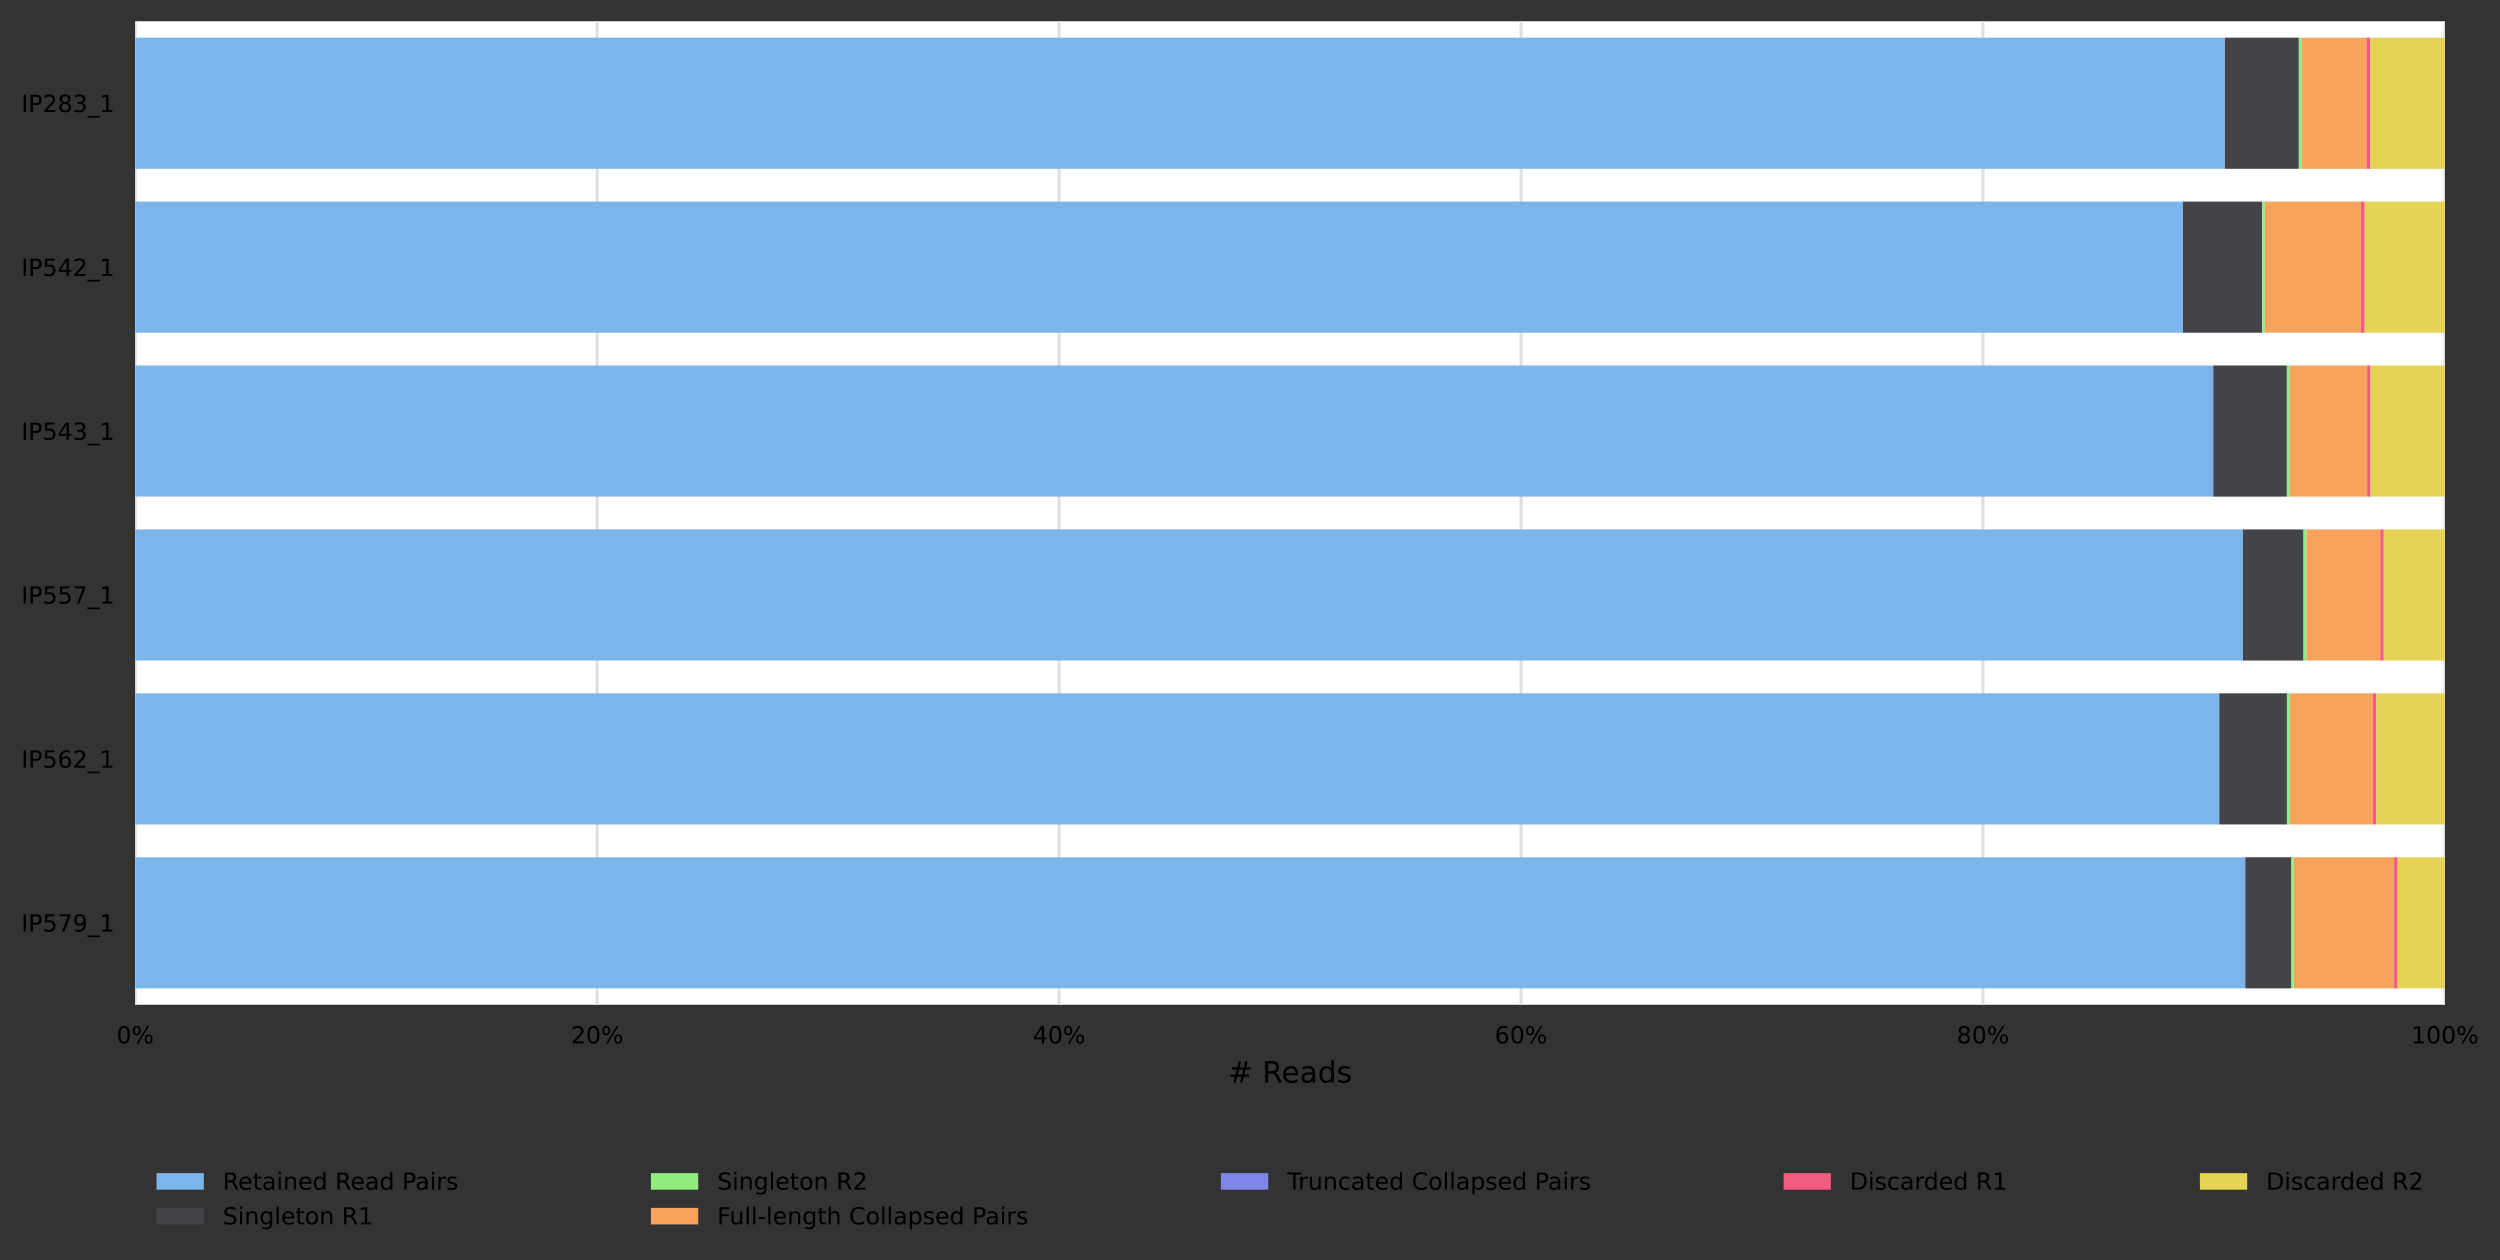 <?xml version="1.0" encoding="utf-8" standalone="no"?>
<!DOCTYPE svg PUBLIC "-//W3C//DTD SVG 1.1//EN"
  "http://www.w3.org/Graphics/SVG/1.1/DTD/svg11.dtd">
<!-- Created with matplotlib (https://matplotlib.org/) -->
<svg height="426.2pt" version="1.1" viewBox="0 0 845.579 426.2" width="845.579pt" xmlns="http://www.w3.org/2000/svg" xmlns:xlink="http://www.w3.org/1999/xlink">
 <rect x="0" y="0" width="845.579" height="426.2" fill="#333333" stroke="none"/>
 <defs>
  <style type="text/css">*{stroke-linecap:butt;stroke-linejoin:round;}</style>
 </defs>
 <g id="figure_1">
  <g id="axes_1">
   <g id="patch_1">
    <path d="M 45.744 339.84
L 826.944 339.84
L 826.944 7.2
L 45.744 7.2
z
" style="fill:#ffffff;"/>
   </g>
   <g id="matplotlib.axis_1">
    <g id="xtick_1">
     <g id="line2d_1">
      <path clip-path="url(#p89a4647c72)" d="M 45.744 339.84
L 45.744 7.2
" style="fill:none;stroke:#dedede;stroke-linecap:square;"/>
     </g>
     <g id="text_1">
      <!-- 0% -->
      <g transform="translate(39.398 352.919)scale(0.08 -0.08)">
       <defs>
        <path d="M 31.781 66.406
Q 24.172 66.406 20.328 58.906
Q 16.5 51.422 16.5 36.375
Q 16.5 21.391 20.328 13.891
Q 24.172 6.391 31.781 6.391
Q 39.453 6.391 43.281 13.891
Q 47.125 21.391 47.125 36.375
Q 47.125 51.422 43.281 58.906
Q 39.453 66.406 31.781 66.406
z
M 31.781 74.219
Q 44.047 74.219 50.516 64.516
Q 56.984 54.828 56.984 36.375
Q 56.984 17.969 50.516 8.266
Q 44.047 -1.422 31.781 -1.422
Q 19.531 -1.422 13.062 8.266
Q 6.594 17.969 6.594 36.375
Q 6.594 54.828 13.062 64.516
Q 19.531 74.219 31.781 74.219
z
" id="DejaVuSans-48"/>
        <path d="M 72.703 32.078
Q 68.453 32.078 66.031 28.469
Q 63.625 24.859 63.625 18.406
Q 63.625 12.062 66.031 8.422
Q 68.453 4.781 72.703 4.781
Q 76.859 4.781 79.266 8.422
Q 81.688 12.062 81.688 18.406
Q 81.688 24.812 79.266 28.438
Q 76.859 32.078 72.703 32.078
z
M 72.703 38.281
Q 80.422 38.281 84.953 32.906
Q 89.5 27.547 89.5 18.406
Q 89.5 9.281 84.938 3.922
Q 80.375 -1.422 72.703 -1.422
Q 64.891 -1.422 60.344 3.922
Q 55.812 9.281 55.812 18.406
Q 55.812 27.594 60.375 32.938
Q 64.938 38.281 72.703 38.281
z
M 22.312 68.016
Q 18.109 68.016 15.688 64.375
Q 13.281 60.75 13.281 54.391
Q 13.281 47.953 15.672 44.328
Q 18.062 40.719 22.312 40.719
Q 26.562 40.719 28.969 44.328
Q 31.391 47.953 31.391 54.391
Q 31.391 60.688 28.953 64.344
Q 26.516 68.016 22.312 68.016
z
M 66.406 74.219
L 74.219 74.219
L 28.609 -1.422
L 20.797 -1.422
z
M 22.312 74.219
Q 30.031 74.219 34.609 68.875
Q 39.203 63.531 39.203 54.391
Q 39.203 45.172 34.641 39.844
Q 30.078 34.516 22.312 34.516
Q 14.547 34.516 10.031 39.859
Q 5.516 45.219 5.516 54.391
Q 5.516 63.484 10.047 68.844
Q 14.594 74.219 22.312 74.219
z
" id="DejaVuSans-37"/>
       </defs>
       <use xlink:href="#DejaVuSans-48"/>
       <use x="63.623" xlink:href="#DejaVuSans-37"/>
      </g>
     </g>
    </g>
    <g id="xtick_2">
     <g id="line2d_2">
      <path clip-path="url(#p89a4647c72)" d="M 201.984 339.84
L 201.984 7.2
" style="fill:none;stroke:#dedede;stroke-linecap:square;"/>
     </g>
     <g id="text_2">
      <!-- 20% -->
      <g transform="translate(193.093 352.919)scale(0.08 -0.08)">
       <defs>
        <path d="M 19.188 8.297
L 53.609 8.297
L 53.609 0
L 7.328 0
L 7.328 8.297
Q 12.938 14.109 22.625 23.891
Q 32.328 33.688 34.812 36.531
Q 39.547 41.844 41.422 45.531
Q 43.312 49.219 43.312 52.781
Q 43.312 58.594 39.234 62.25
Q 35.156 65.922 28.609 65.922
Q 23.969 65.922 18.812 64.312
Q 13.672 62.703 7.812 59.422
L 7.812 69.391
Q 13.766 71.781 18.938 73
Q 24.125 74.219 28.422 74.219
Q 39.75 74.219 46.484 68.547
Q 53.219 62.891 53.219 53.422
Q 53.219 48.922 51.531 44.891
Q 49.859 40.875 45.406 35.406
Q 44.188 33.984 37.641 27.219
Q 31.109 20.453 19.188 8.297
z
" id="DejaVuSans-50"/>
       </defs>
       <use xlink:href="#DejaVuSans-50"/>
       <use x="63.623" xlink:href="#DejaVuSans-48"/>
       <use x="127.246" xlink:href="#DejaVuSans-37"/>
      </g>
     </g>
    </g>
    <g id="xtick_3">
     <g id="line2d_3">
      <path clip-path="url(#p89a4647c72)" d="M 358.224 339.84
L 358.224 7.2
" style="fill:none;stroke:#dedede;stroke-linecap:square;"/>
     </g>
     <g id="text_3">
      <!-- 40% -->
      <g transform="translate(349.333 352.919)scale(0.08 -0.08)">
       <defs>
        <path d="M 37.797 64.312
L 12.891 25.391
L 37.797 25.391
z
M 35.203 72.906
L 47.609 72.906
L 47.609 25.391
L 58.016 25.391
L 58.016 17.188
L 47.609 17.188
L 47.609 0
L 37.797 0
L 37.797 17.188
L 4.891 17.188
L 4.891 26.703
z
" id="DejaVuSans-52"/>
       </defs>
       <use xlink:href="#DejaVuSans-52"/>
       <use x="63.623" xlink:href="#DejaVuSans-48"/>
       <use x="127.246" xlink:href="#DejaVuSans-37"/>
      </g>
     </g>
    </g>
    <g id="xtick_4">
     <g id="line2d_4">
      <path clip-path="url(#p89a4647c72)" d="M 514.464 339.84
L 514.464 7.2
" style="fill:none;stroke:#dedede;stroke-linecap:square;"/>
     </g>
     <g id="text_4">
      <!-- 60% -->
      <g transform="translate(505.573 352.919)scale(0.08 -0.08)">
       <defs>
        <path d="M 33.016 40.375
Q 26.375 40.375 22.484 35.828
Q 18.609 31.297 18.609 23.391
Q 18.609 15.531 22.484 10.953
Q 26.375 6.391 33.016 6.391
Q 39.656 6.391 43.531 10.953
Q 47.406 15.531 47.406 23.391
Q 47.406 31.297 43.531 35.828
Q 39.656 40.375 33.016 40.375
z
M 52.594 71.297
L 52.594 62.312
Q 48.875 64.062 45.094 64.984
Q 41.312 65.922 37.594 65.922
Q 27.828 65.922 22.672 59.328
Q 17.531 52.734 16.797 39.406
Q 19.672 43.656 24.016 45.922
Q 28.375 48.188 33.594 48.188
Q 44.578 48.188 50.953 41.516
Q 57.328 34.859 57.328 23.391
Q 57.328 12.156 50.688 5.359
Q 44.047 -1.422 33.016 -1.422
Q 20.359 -1.422 13.672 8.266
Q 6.984 17.969 6.984 36.375
Q 6.984 53.656 15.188 63.938
Q 23.391 74.219 37.203 74.219
Q 40.922 74.219 44.703 73.484
Q 48.484 72.75 52.594 71.297
z
" id="DejaVuSans-54"/>
       </defs>
       <use xlink:href="#DejaVuSans-54"/>
       <use x="63.623" xlink:href="#DejaVuSans-48"/>
       <use x="127.246" xlink:href="#DejaVuSans-37"/>
      </g>
     </g>
    </g>
    <g id="xtick_5">
     <g id="line2d_5">
      <path clip-path="url(#p89a4647c72)" d="M 670.704 339.84
L 670.704 7.2
" style="fill:none;stroke:#dedede;stroke-linecap:square;"/>
     </g>
     <g id="text_5">
      <!-- 80% -->
      <g transform="translate(661.813 352.919)scale(0.08 -0.08)">
       <defs>
        <path d="M 31.781 34.625
Q 24.75 34.625 20.719 30.859
Q 16.703 27.094 16.703 20.516
Q 16.703 13.922 20.719 10.156
Q 24.75 6.391 31.781 6.391
Q 38.812 6.391 42.859 10.172
Q 46.922 13.969 46.922 20.516
Q 46.922 27.094 42.891 30.859
Q 38.875 34.625 31.781 34.625
z
M 21.922 38.812
Q 15.578 40.375 12.031 44.719
Q 8.5 49.078 8.5 55.328
Q 8.5 64.062 14.719 69.141
Q 20.953 74.219 31.781 74.219
Q 42.672 74.219 48.875 69.141
Q 55.078 64.062 55.078 55.328
Q 55.078 49.078 51.531 44.719
Q 48 40.375 41.703 38.812
Q 48.828 37.156 52.797 32.312
Q 56.781 27.484 56.781 20.516
Q 56.781 9.906 50.312 4.234
Q 43.844 -1.422 31.781 -1.422
Q 19.734 -1.422 13.25 4.234
Q 6.781 9.906 6.781 20.516
Q 6.781 27.484 10.781 32.312
Q 14.797 37.156 21.922 38.812
z
M 18.312 54.391
Q 18.312 48.734 21.844 45.562
Q 25.391 42.391 31.781 42.391
Q 38.141 42.391 41.719 45.562
Q 45.312 48.734 45.312 54.391
Q 45.312 60.062 41.719 63.234
Q 38.141 66.406 31.781 66.406
Q 25.391 66.406 21.844 63.234
Q 18.312 60.062 18.312 54.391
z
" id="DejaVuSans-56"/>
       </defs>
       <use xlink:href="#DejaVuSans-56"/>
       <use x="63.623" xlink:href="#DejaVuSans-48"/>
       <use x="127.246" xlink:href="#DejaVuSans-37"/>
      </g>
     </g>
    </g>
    <g id="xtick_6">
     <g id="line2d_6">
      <path clip-path="url(#p89a4647c72)" d="M 826.944 339.84
L 826.944 7.2
" style="fill:none;stroke:#dedede;stroke-linecap:square;"/>
     </g>
     <g id="text_6">
      <!-- 100% -->
      <g transform="translate(815.508 352.919)scale(0.08 -0.08)">
       <defs>
        <path d="M 12.406 8.297
L 28.516 8.297
L 28.516 63.922
L 10.984 60.406
L 10.984 69.391
L 28.422 72.906
L 38.281 72.906
L 38.281 8.297
L 54.391 8.297
L 54.391 0
L 12.406 0
z
" id="DejaVuSans-49"/>
       </defs>
       <use xlink:href="#DejaVuSans-49"/>
       <use x="63.623" xlink:href="#DejaVuSans-48"/>
       <use x="127.246" xlink:href="#DejaVuSans-48"/>
       <use x="190.869" xlink:href="#DejaVuSans-37"/>
      </g>
     </g>
    </g>
    <g id="text_7">
     <!-- # Reads -->
     <g transform="translate(415.396 366.181)scale(0.1 -0.1)">
      <defs>
       <path d="M 51.125 44
L 36.922 44
L 32.812 27.688
L 47.125 27.688
z
M 43.797 71.781
L 38.719 51.516
L 52.984 51.516
L 58.109 71.781
L 65.922 71.781
L 60.891 51.516
L 76.125 51.516
L 76.125 44
L 58.984 44
L 54.984 27.688
L 70.516 27.688
L 70.516 20.219
L 53.078 20.219
L 48 0
L 40.188 0
L 45.219 20.219
L 30.906 20.219
L 25.875 0
L 18.016 0
L 23.094 20.219
L 7.719 20.219
L 7.719 27.688
L 24.906 27.688
L 29 44
L 13.281 44
L 13.281 51.516
L 30.906 51.516
L 35.891 71.781
z
" id="DejaVuSans-35"/>
       <path id="DejaVuSans-32"/>
       <path d="M 44.391 34.188
Q 47.562 33.109 50.562 29.594
Q 53.562 26.078 56.594 19.922
L 66.609 0
L 56 0
L 46.688 18.703
Q 43.062 26.031 39.672 28.422
Q 36.281 30.812 30.422 30.812
L 19.672 30.812
L 19.672 0
L 9.812 0
L 9.812 72.906
L 32.078 72.906
Q 44.578 72.906 50.734 67.672
Q 56.891 62.453 56.891 51.906
Q 56.891 45.016 53.688 40.469
Q 50.484 35.938 44.391 34.188
z
M 19.672 64.797
L 19.672 38.922
L 32.078 38.922
Q 39.203 38.922 42.844 42.219
Q 46.484 45.516 46.484 51.906
Q 46.484 58.297 42.844 61.547
Q 39.203 64.797 32.078 64.797
z
" id="DejaVuSans-82"/>
       <path d="M 56.203 29.594
L 56.203 25.203
L 14.891 25.203
Q 15.484 15.922 20.484 11.062
Q 25.484 6.203 34.422 6.203
Q 39.594 6.203 44.453 7.469
Q 49.312 8.734 54.109 11.281
L 54.109 2.781
Q 49.266 0.734 44.188 -0.344
Q 39.109 -1.422 33.891 -1.422
Q 20.797 -1.422 13.156 6.188
Q 5.516 13.812 5.516 26.812
Q 5.516 40.234 12.766 48.109
Q 20.016 56 32.328 56
Q 43.359 56 49.781 48.891
Q 56.203 41.797 56.203 29.594
z
M 47.219 32.234
Q 47.125 39.594 43.094 43.984
Q 39.062 48.391 32.422 48.391
Q 24.906 48.391 20.391 44.141
Q 15.875 39.891 15.188 32.172
z
" id="DejaVuSans-101"/>
       <path d="M 34.281 27.484
Q 23.391 27.484 19.188 25
Q 14.984 22.516 14.984 16.5
Q 14.984 11.719 18.141 8.906
Q 21.297 6.109 26.703 6.109
Q 34.188 6.109 38.703 11.406
Q 43.219 16.703 43.219 25.484
L 43.219 27.484
z
M 52.203 31.203
L 52.203 0
L 43.219 0
L 43.219 8.297
Q 40.141 3.328 35.547 0.953
Q 30.953 -1.422 24.312 -1.422
Q 15.922 -1.422 10.953 3.297
Q 6 8.016 6 15.922
Q 6 25.141 12.172 29.828
Q 18.359 34.516 30.609 34.516
L 43.219 34.516
L 43.219 35.406
Q 43.219 41.609 39.141 45
Q 35.062 48.391 27.688 48.391
Q 23 48.391 18.547 47.266
Q 14.109 46.141 10.016 43.891
L 10.016 52.203
Q 14.938 54.109 19.578 55.047
Q 24.219 56 28.609 56
Q 40.484 56 46.344 49.844
Q 52.203 43.703 52.203 31.203
z
" id="DejaVuSans-97"/>
       <path d="M 45.406 46.391
L 45.406 75.984
L 54.391 75.984
L 54.391 0
L 45.406 0
L 45.406 8.203
Q 42.578 3.328 38.25 0.953
Q 33.938 -1.422 27.875 -1.422
Q 17.969 -1.422 11.734 6.484
Q 5.516 14.406 5.516 27.297
Q 5.516 40.188 11.734 48.094
Q 17.969 56 27.875 56
Q 33.938 56 38.25 53.625
Q 42.578 51.266 45.406 46.391
z
M 14.797 27.297
Q 14.797 17.391 18.875 11.75
Q 22.953 6.109 30.078 6.109
Q 37.203 6.109 41.297 11.75
Q 45.406 17.391 45.406 27.297
Q 45.406 37.203 41.297 42.844
Q 37.203 48.484 30.078 48.484
Q 22.953 48.484 18.875 42.844
Q 14.797 37.203 14.797 27.297
z
" id="DejaVuSans-100"/>
       <path d="M 44.281 53.078
L 44.281 44.578
Q 40.484 46.531 36.375 47.5
Q 32.281 48.484 27.875 48.484
Q 21.188 48.484 17.844 46.438
Q 14.5 44.391 14.5 40.281
Q 14.5 37.156 16.891 35.375
Q 19.281 33.594 26.516 31.984
L 29.594 31.297
Q 39.156 29.25 43.188 25.516
Q 47.219 21.781 47.219 15.094
Q 47.219 7.469 41.188 3.016
Q 35.156 -1.422 24.609 -1.422
Q 20.219 -1.422 15.453 -0.562
Q 10.688 0.297 5.422 2
L 5.422 11.281
Q 10.406 8.688 15.234 7.391
Q 20.062 6.109 24.812 6.109
Q 31.156 6.109 34.562 8.281
Q 37.984 10.453 37.984 14.406
Q 37.984 18.062 35.516 20.016
Q 33.062 21.969 24.703 23.781
L 21.578 24.516
Q 13.234 26.266 9.516 29.906
Q 5.812 33.547 5.812 39.891
Q 5.812 47.609 11.281 51.797
Q 16.75 56 26.812 56
Q 31.781 56 36.172 55.266
Q 40.578 54.547 44.281 53.078
z
" id="DejaVuSans-115"/>
      </defs>
      <use xlink:href="#DejaVuSans-35"/>
      <use x="83.789" xlink:href="#DejaVuSans-32"/>
      <use x="115.576" xlink:href="#DejaVuSans-82"/>
      <use x="180.559" xlink:href="#DejaVuSans-101"/>
      <use x="242.082" xlink:href="#DejaVuSans-97"/>
      <use x="303.361" xlink:href="#DejaVuSans-100"/>
      <use x="366.838" xlink:href="#DejaVuSans-115"/>
     </g>
    </g>
   </g>
   <g id="matplotlib.axis_2">
    <g id="ytick_1">
     <g id="text_8">
      <!-- IP283_1 -->
      <g transform="translate(7.2 37.889)scale(0.08 -0.08)">
       <defs>
        <path d="M 9.812 72.906
L 19.672 72.906
L 19.672 0
L 9.812 0
z
" id="DejaVuSans-73"/>
        <path d="M 19.672 64.797
L 19.672 37.406
L 32.078 37.406
Q 38.969 37.406 42.719 40.969
Q 46.484 44.531 46.484 51.125
Q 46.484 57.672 42.719 61.234
Q 38.969 64.797 32.078 64.797
z
M 9.812 72.906
L 32.078 72.906
Q 44.344 72.906 50.609 67.359
Q 56.891 61.812 56.891 51.125
Q 56.891 40.328 50.609 34.812
Q 44.344 29.297 32.078 29.297
L 19.672 29.297
L 19.672 0
L 9.812 0
z
" id="DejaVuSans-80"/>
        <path d="M 40.578 39.312
Q 47.656 37.797 51.625 33
Q 55.609 28.219 55.609 21.188
Q 55.609 10.406 48.188 4.484
Q 40.766 -1.422 27.094 -1.422
Q 22.516 -1.422 17.656 -0.516
Q 12.797 0.391 7.625 2.203
L 7.625 11.719
Q 11.719 9.328 16.594 8.109
Q 21.484 6.891 26.812 6.891
Q 36.078 6.891 40.938 10.547
Q 45.797 14.203 45.797 21.188
Q 45.797 27.641 41.281 31.266
Q 36.766 34.906 28.719 34.906
L 20.219 34.906
L 20.219 43.016
L 29.109 43.016
Q 36.375 43.016 40.234 45.922
Q 44.094 48.828 44.094 54.297
Q 44.094 59.906 40.109 62.906
Q 36.141 65.922 28.719 65.922
Q 24.656 65.922 20.016 65.031
Q 15.375 64.156 9.812 62.312
L 9.812 71.094
Q 15.438 72.656 20.344 73.438
Q 25.25 74.219 29.594 74.219
Q 40.828 74.219 47.359 69.109
Q 53.906 64.016 53.906 55.328
Q 53.906 49.266 50.438 45.094
Q 46.969 40.922 40.578 39.312
z
" id="DejaVuSans-51"/>
        <path d="M 50.984 -16.609
L 50.984 -23.578
L -0.984 -23.578
L -0.984 -16.609
z
" id="DejaVuSans-95"/>
       </defs>
       <use xlink:href="#DejaVuSans-73"/>
       <use x="29.492" xlink:href="#DejaVuSans-80"/>
       <use x="89.795" xlink:href="#DejaVuSans-50"/>
       <use x="153.418" xlink:href="#DejaVuSans-56"/>
       <use x="217.041" xlink:href="#DejaVuSans-51"/>
       <use x="280.664" xlink:href="#DejaVuSans-95"/>
       <use x="330.664" xlink:href="#DejaVuSans-49"/>
      </g>
     </g>
    </g>
    <g id="ytick_2">
     <g id="text_9">
      <!-- IP542_1 -->
      <g transform="translate(7.2 93.329)scale(0.08 -0.08)">
       <defs>
        <path d="M 10.797 72.906
L 49.516 72.906
L 49.516 64.594
L 19.828 64.594
L 19.828 46.734
Q 21.969 47.469 24.109 47.828
Q 26.266 48.188 28.422 48.188
Q 40.625 48.188 47.75 41.5
Q 54.891 34.812 54.891 23.391
Q 54.891 11.625 47.562 5.094
Q 40.234 -1.422 26.906 -1.422
Q 22.312 -1.422 17.547 -0.641
Q 12.797 0.141 7.719 1.703
L 7.719 11.625
Q 12.109 9.234 16.797 8.062
Q 21.484 6.891 26.703 6.891
Q 35.156 6.891 40.078 11.328
Q 45.016 15.766 45.016 23.391
Q 45.016 31 40.078 35.438
Q 35.156 39.891 26.703 39.891
Q 22.75 39.891 18.812 39.016
Q 14.891 38.141 10.797 36.281
z
" id="DejaVuSans-53"/>
       </defs>
       <use xlink:href="#DejaVuSans-73"/>
       <use x="29.492" xlink:href="#DejaVuSans-80"/>
       <use x="89.795" xlink:href="#DejaVuSans-53"/>
       <use x="153.418" xlink:href="#DejaVuSans-52"/>
       <use x="217.041" xlink:href="#DejaVuSans-50"/>
       <use x="280.664" xlink:href="#DejaVuSans-95"/>
       <use x="330.664" xlink:href="#DejaVuSans-49"/>
      </g>
     </g>
    </g>
    <g id="ytick_3">
     <g id="text_10">
      <!-- IP543_1 -->
      <g transform="translate(7.2 148.769)scale(0.08 -0.08)">
       <use xlink:href="#DejaVuSans-73"/>
       <use x="29.492" xlink:href="#DejaVuSans-80"/>
       <use x="89.795" xlink:href="#DejaVuSans-53"/>
       <use x="153.418" xlink:href="#DejaVuSans-52"/>
       <use x="217.041" xlink:href="#DejaVuSans-51"/>
       <use x="280.664" xlink:href="#DejaVuSans-95"/>
       <use x="330.664" xlink:href="#DejaVuSans-49"/>
      </g>
     </g>
    </g>
    <g id="ytick_4">
     <g id="text_11">
      <!-- IP557_1 -->
      <g transform="translate(7.2 204.168)scale(0.08 -0.08)">
       <defs>
        <path d="M 8.203 72.906
L 55.078 72.906
L 55.078 68.703
L 28.609 0
L 18.312 0
L 43.219 64.594
L 8.203 64.594
z
" id="DejaVuSans-55"/>
       </defs>
       <use xlink:href="#DejaVuSans-73"/>
       <use x="29.492" xlink:href="#DejaVuSans-80"/>
       <use x="89.795" xlink:href="#DejaVuSans-53"/>
       <use x="153.418" xlink:href="#DejaVuSans-53"/>
       <use x="217.041" xlink:href="#DejaVuSans-55"/>
       <use x="280.664" xlink:href="#DejaVuSans-95"/>
       <use x="330.664" xlink:href="#DejaVuSans-49"/>
      </g>
     </g>
    </g>
    <g id="ytick_5">
     <g id="text_12">
      <!-- IP562_1 -->
      <g transform="translate(7.2 259.649)scale(0.08 -0.08)">
       <use xlink:href="#DejaVuSans-73"/>
       <use x="29.492" xlink:href="#DejaVuSans-80"/>
       <use x="89.795" xlink:href="#DejaVuSans-53"/>
       <use x="153.418" xlink:href="#DejaVuSans-54"/>
       <use x="217.041" xlink:href="#DejaVuSans-50"/>
       <use x="280.664" xlink:href="#DejaVuSans-95"/>
       <use x="330.664" xlink:href="#DejaVuSans-49"/>
      </g>
     </g>
    </g>
    <g id="ytick_6">
     <g id="text_13">
      <!-- IP579_1 -->
      <g transform="translate(7.2 315.089)scale(0.08 -0.08)">
       <defs>
        <path d="M 10.984 1.516
L 10.984 10.5
Q 14.703 8.734 18.5 7.812
Q 22.312 6.891 25.984 6.891
Q 35.75 6.891 40.891 13.453
Q 46.047 20.016 46.781 33.406
Q 43.953 29.203 39.594 26.953
Q 35.25 24.703 29.984 24.703
Q 19.047 24.703 12.672 31.312
Q 6.297 37.938 6.297 49.422
Q 6.297 60.641 12.938 67.422
Q 19.578 74.219 30.609 74.219
Q 43.266 74.219 49.922 64.516
Q 56.594 54.828 56.594 36.375
Q 56.594 19.141 48.406 8.859
Q 40.234 -1.422 26.422 -1.422
Q 22.703 -1.422 18.891 -0.688
Q 15.094 0.047 10.984 1.516
z
M 30.609 32.422
Q 37.25 32.422 41.125 36.953
Q 45.016 41.5 45.016 49.422
Q 45.016 57.281 41.125 61.844
Q 37.25 66.406 30.609 66.406
Q 23.969 66.406 20.094 61.844
Q 16.219 57.281 16.219 49.422
Q 16.219 41.5 20.094 36.953
Q 23.969 32.422 30.609 32.422
z
" id="DejaVuSans-57"/>
       </defs>
       <use xlink:href="#DejaVuSans-73"/>
       <use x="29.492" xlink:href="#DejaVuSans-80"/>
       <use x="89.795" xlink:href="#DejaVuSans-53"/>
       <use x="153.418" xlink:href="#DejaVuSans-55"/>
       <use x="217.041" xlink:href="#DejaVuSans-57"/>
       <use x="280.664" xlink:href="#DejaVuSans-95"/>
       <use x="330.664" xlink:href="#DejaVuSans-49"/>
      </g>
     </g>
    </g>
   </g>
   <g id="patch_2">
    <path clip-path="url(#p89a4647c72)" d="M 45.744 12.744
L 752.521 12.744
L 752.521 57.096
L 45.744 57.096
z
" style="fill:#7cb5ec;"/>
   </g>
   <g id="patch_3">
    <path clip-path="url(#p89a4647c72)" d="M 45.744 68.184
L 738.337 68.184
L 738.337 112.536
L 45.744 112.536
z
" style="fill:#7cb5ec;"/>
   </g>
   <g id="patch_4">
    <path clip-path="url(#p89a4647c72)" d="M 45.744 123.624
L 748.604 123.624
L 748.604 167.976
L 45.744 167.976
z
" style="fill:#7cb5ec;"/>
   </g>
   <g id="patch_5">
    <path clip-path="url(#p89a4647c72)" d="M 45.744 179.064
L 758.658 179.064
L 758.658 223.416
L 45.744 223.416
z
" style="fill:#7cb5ec;"/>
   </g>
   <g id="patch_6">
    <path clip-path="url(#p89a4647c72)" d="M 45.744 234.504
L 750.621 234.504
L 750.621 278.856
L 45.744 278.856
z
" style="fill:#7cb5ec;"/>
   </g>
   <g id="patch_7">
    <path clip-path="url(#p89a4647c72)" d="M 45.744 289.944
L 759.428 289.944
L 759.428 334.296
L 45.744 334.296
z
" style="fill:#7cb5ec;"/>
   </g>
   <g id="patch_8">
    <path clip-path="url(#p89a4647c72)" d="M 752.521 12.744
L 777.542 12.744
L 777.542 57.096
L 752.521 57.096
z
" style="fill:#434348;"/>
   </g>
   <g id="patch_9">
    <path clip-path="url(#p89a4647c72)" d="M 738.337 68.184
L 765.126 68.184
L 765.126 112.536
L 738.337 112.536
z
" style="fill:#434348;"/>
   </g>
   <g id="patch_10">
    <path clip-path="url(#p89a4647c72)" d="M 748.604 123.624
L 773.488 123.624
L 773.488 167.976
L 748.604 167.976
z
" style="fill:#434348;"/>
   </g>
   <g id="patch_11">
    <path clip-path="url(#p89a4647c72)" d="M 758.658 179.064
L 779.135 179.064
L 779.135 223.416
L 758.658 223.416
z
" style="fill:#434348;"/>
   </g>
   <g id="patch_12">
    <path clip-path="url(#p89a4647c72)" d="M 750.621 234.504
L 773.51 234.504
L 773.51 278.856
L 750.621 278.856
z
" style="fill:#434348;"/>
   </g>
   <g id="patch_13">
    <path clip-path="url(#p89a4647c72)" d="M 759.428 289.944
L 775.017 289.944
L 775.017 334.296
L 759.428 334.296
z
" style="fill:#434348;"/>
   </g>
   <g id="patch_14">
    <path clip-path="url(#p89a4647c72)" d="M 777.542 12.744
L 778.53 12.744
L 778.53 57.096
L 777.542 57.096
z
" style="fill:#90ed7d;"/>
   </g>
   <g id="patch_15">
    <path clip-path="url(#p89a4647c72)" d="M 765.126 68.184
L 766.048 68.184
L 766.048 112.536
L 765.126 112.536
z
" style="fill:#90ed7d;"/>
   </g>
   <g id="patch_16">
    <path clip-path="url(#p89a4647c72)" d="M 773.488 123.624
L 774.425 123.624
L 774.425 167.976
L 773.488 167.976
z
" style="fill:#90ed7d;"/>
   </g>
   <g id="patch_17">
    <path clip-path="url(#p89a4647c72)" d="M 779.135 179.064
L 780.126 179.064
L 780.126 223.416
L 779.135 223.416
z
" style="fill:#90ed7d;"/>
   </g>
   <g id="patch_18">
    <path clip-path="url(#p89a4647c72)" d="M 773.51 234.504
L 774.481 234.504
L 774.481 278.856
L 773.51 278.856
z
" style="fill:#90ed7d;"/>
   </g>
   <g id="patch_19">
    <path clip-path="url(#p89a4647c72)" d="M 775.017 289.944
L 775.86 289.944
L 775.86 334.296
L 775.017 334.296
z
" style="fill:#90ed7d;"/>
   </g>
   <g id="patch_20">
    <path clip-path="url(#p89a4647c72)" d="M 778.53 12.744
L 800.409 12.744
L 800.409 57.096
L 778.53 57.096
z
" style="fill:#f7a35c;"/>
   </g>
   <g id="patch_21">
    <path clip-path="url(#p89a4647c72)" d="M 766.048 68.184
L 798.54 68.184
L 798.54 112.536
L 766.048 112.536
z
" style="fill:#f7a35c;"/>
   </g>
   <g id="patch_22">
    <path clip-path="url(#p89a4647c72)" d="M 774.425 123.624
L 800.647 123.624
L 800.647 167.976
L 774.425 167.976
z
" style="fill:#f7a35c;"/>
   </g>
   <g id="patch_23">
    <path clip-path="url(#p89a4647c72)" d="M 780.126 179.064
L 805.069 179.064
L 805.069 223.416
L 780.126 223.416
z
" style="fill:#f7a35c;"/>
   </g>
   <g id="patch_24">
    <path clip-path="url(#p89a4647c72)" d="M 774.481 234.504
L 802.561 234.504
L 802.561 278.856
L 774.481 278.856
z
" style="fill:#f7a35c;"/>
   </g>
   <g id="patch_25">
    <path clip-path="url(#p89a4647c72)" d="M 775.86 289.944
L 809.751 289.944
L 809.751 334.296
L 775.86 334.296
z
" style="fill:#f7a35c;"/>
   </g>
   <g id="patch_26">
    <path clip-path="url(#p89a4647c72)" d="M 800.409 12.744
L 800.409 12.744
L 800.409 57.096
L 800.409 57.096
z
" style="fill:#8085e9;"/>
   </g>
   <g id="patch_27">
    <path clip-path="url(#p89a4647c72)" d="M 798.54 68.184
L 798.54 68.184
L 798.54 112.536
L 798.54 112.536
z
" style="fill:#8085e9;"/>
   </g>
   <g id="patch_28">
    <path clip-path="url(#p89a4647c72)" d="M 800.647 123.624
L 800.647 123.624
L 800.647 167.976
L 800.647 167.976
z
" style="fill:#8085e9;"/>
   </g>
   <g id="patch_29">
    <path clip-path="url(#p89a4647c72)" d="M 805.069 179.064
L 805.069 179.064
L 805.069 223.416
L 805.069 223.416
z
" style="fill:#8085e9;"/>
   </g>
   <g id="patch_30">
    <path clip-path="url(#p89a4647c72)" d="M 802.561 234.504
L 802.561 234.504
L 802.561 278.856
L 802.561 278.856
z
" style="fill:#8085e9;"/>
   </g>
   <g id="patch_31">
    <path clip-path="url(#p89a4647c72)" d="M 809.751 289.944
L 809.751 289.944
L 809.751 334.296
L 809.751 334.296
z
" style="fill:#8085e9;"/>
   </g>
   <g id="patch_32">
    <path clip-path="url(#p89a4647c72)" d="M 800.409 12.744
L 801.66 12.744
L 801.66 57.096
L 800.409 57.096
z
" style="fill:#f15c80;"/>
   </g>
   <g id="patch_33">
    <path clip-path="url(#p89a4647c72)" d="M 798.54 68.184
L 799.808 68.184
L 799.808 112.536
L 798.54 112.536
z
" style="fill:#f15c80;"/>
   </g>
   <g id="patch_34">
    <path clip-path="url(#p89a4647c72)" d="M 800.647 123.624
L 801.822 123.624
L 801.822 167.976
L 800.647 167.976
z
" style="fill:#f15c80;"/>
   </g>
   <g id="patch_35">
    <path clip-path="url(#p89a4647c72)" d="M 805.069 179.064
L 806.264 179.064
L 806.264 223.416
L 805.069 223.416
z
" style="fill:#f15c80;"/>
   </g>
   <g id="patch_36">
    <path clip-path="url(#p89a4647c72)" d="M 802.561 234.504
L 803.793 234.504
L 803.793 278.856
L 802.561 278.856
z
" style="fill:#f15c80;"/>
   </g>
   <g id="patch_37">
    <path clip-path="url(#p89a4647c72)" d="M 809.751 289.944
L 810.975 289.944
L 810.975 334.296
L 809.751 334.296
z
" style="fill:#f15c80;"/>
   </g>
   <g id="patch_38">
    <path clip-path="url(#p89a4647c72)" d="M 801.66 12.744
L 826.944 12.744
L 826.944 57.096
L 801.66 57.096
z
" style="fill:#e4d354;"/>
   </g>
   <g id="patch_39">
    <path clip-path="url(#p89a4647c72)" d="M 799.808 68.184
L 826.944 68.184
L 826.944 112.536
L 799.808 112.536
z
" style="fill:#e4d354;"/>
   </g>
   <g id="patch_40">
    <path clip-path="url(#p89a4647c72)" d="M 801.822 123.624
L 826.944 123.624
L 826.944 167.976
L 801.822 167.976
z
" style="fill:#e4d354;"/>
   </g>
   <g id="patch_41">
    <path clip-path="url(#p89a4647c72)" d="M 806.264 179.064
L 826.944 179.064
L 826.944 223.416
L 806.264 223.416
z
" style="fill:#e4d354;"/>
   </g>
   <g id="patch_42">
    <path clip-path="url(#p89a4647c72)" d="M 803.793 234.504
L 826.944 234.504
L 826.944 278.856
L 803.793 278.856
z
" style="fill:#e4d354;"/>
   </g>
   <g id="patch_43">
    <path clip-path="url(#p89a4647c72)" d="M 810.975 289.944
L 826.944 289.944
L 826.944 334.296
L 810.975 334.296
z
" style="fill:#e4d354;"/>
   </g>
   <g id="text_14">
    <!-- Adapter Removal: Discarded Reads -->
    <g transform="translate(295.262 -20.52)scale(0.16 -0.16)">
     <defs>
      <path d="M 34.188 63.188
L 20.797 26.906
L 47.609 26.906
z
M 28.609 72.906
L 39.797 72.906
L 67.578 0
L 57.328 0
L 50.688 18.703
L 17.828 18.703
L 11.188 0
L 0.781 0
z
" id="DejaVuSans-65"/>
      <path d="M 18.109 8.203
L 18.109 -20.797
L 9.078 -20.797
L 9.078 54.688
L 18.109 54.688
L 18.109 46.391
Q 20.953 51.266 25.266 53.625
Q 29.594 56 35.594 56
Q 45.562 56 51.781 48.094
Q 58.016 40.188 58.016 27.297
Q 58.016 14.406 51.781 6.484
Q 45.562 -1.422 35.594 -1.422
Q 29.594 -1.422 25.266 0.953
Q 20.953 3.328 18.109 8.203
z
M 48.688 27.297
Q 48.688 37.203 44.609 42.844
Q 40.531 48.484 33.406 48.484
Q 26.266 48.484 22.188 42.844
Q 18.109 37.203 18.109 27.297
Q 18.109 17.391 22.188 11.75
Q 26.266 6.109 33.406 6.109
Q 40.531 6.109 44.609 11.75
Q 48.688 17.391 48.688 27.297
z
" id="DejaVuSans-112"/>
      <path d="M 18.312 70.219
L 18.312 54.688
L 36.812 54.688
L 36.812 47.703
L 18.312 47.703
L 18.312 18.016
Q 18.312 11.328 20.141 9.422
Q 21.969 7.516 27.594 7.516
L 36.812 7.516
L 36.812 0
L 27.594 0
Q 17.188 0 13.234 3.875
Q 9.281 7.766 9.281 18.016
L 9.281 47.703
L 2.688 47.703
L 2.688 54.688
L 9.281 54.688
L 9.281 70.219
z
" id="DejaVuSans-116"/>
      <path d="M 41.109 46.297
Q 39.594 47.172 37.812 47.578
Q 36.031 48 33.891 48
Q 26.266 48 22.188 43.047
Q 18.109 38.094 18.109 28.812
L 18.109 0
L 9.078 0
L 9.078 54.688
L 18.109 54.688
L 18.109 46.188
Q 20.953 51.172 25.484 53.578
Q 30.031 56 36.531 56
Q 37.453 56 38.578 55.875
Q 39.703 55.766 41.062 55.516
z
" id="DejaVuSans-114"/>
      <path d="M 52 44.188
Q 55.375 50.25 60.062 53.125
Q 64.75 56 71.094 56
Q 79.641 56 84.281 50.016
Q 88.922 44.047 88.922 33.016
L 88.922 0
L 79.891 0
L 79.891 32.719
Q 79.891 40.578 77.094 44.375
Q 74.312 48.188 68.609 48.188
Q 61.625 48.188 57.562 43.547
Q 53.516 38.922 53.516 30.906
L 53.516 0
L 44.484 0
L 44.484 32.719
Q 44.484 40.625 41.703 44.406
Q 38.922 48.188 33.109 48.188
Q 26.219 48.188 22.156 43.531
Q 18.109 38.875 18.109 30.906
L 18.109 0
L 9.078 0
L 9.078 54.688
L 18.109 54.688
L 18.109 46.188
Q 21.188 51.219 25.484 53.609
Q 29.781 56 35.688 56
Q 41.656 56 45.828 52.969
Q 50 49.953 52 44.188
z
" id="DejaVuSans-109"/>
      <path d="M 30.609 48.391
Q 23.391 48.391 19.188 42.75
Q 14.984 37.109 14.984 27.297
Q 14.984 17.484 19.156 11.844
Q 23.344 6.203 30.609 6.203
Q 37.797 6.203 41.984 11.859
Q 46.188 17.531 46.188 27.297
Q 46.188 37.016 41.984 42.703
Q 37.797 48.391 30.609 48.391
z
M 30.609 56
Q 42.328 56 49.016 48.375
Q 55.719 40.766 55.719 27.297
Q 55.719 13.875 49.016 6.219
Q 42.328 -1.422 30.609 -1.422
Q 18.844 -1.422 12.172 6.219
Q 5.516 13.875 5.516 27.297
Q 5.516 40.766 12.172 48.375
Q 18.844 56 30.609 56
z
" id="DejaVuSans-111"/>
      <path d="M 2.984 54.688
L 12.5 54.688
L 29.594 8.797
L 46.688 54.688
L 56.203 54.688
L 35.688 0
L 23.484 0
z
" id="DejaVuSans-118"/>
      <path d="M 9.422 75.984
L 18.406 75.984
L 18.406 0
L 9.422 0
z
" id="DejaVuSans-108"/>
      <path d="M 11.719 12.406
L 22.016 12.406
L 22.016 0
L 11.719 0
z
M 11.719 51.703
L 22.016 51.703
L 22.016 39.312
L 11.719 39.312
z
" id="DejaVuSans-58"/>
      <path d="M 19.672 64.797
L 19.672 8.109
L 31.594 8.109
Q 46.688 8.109 53.688 14.938
Q 60.688 21.781 60.688 36.531
Q 60.688 51.172 53.688 57.984
Q 46.688 64.797 31.594 64.797
z
M 9.812 72.906
L 30.078 72.906
Q 51.266 72.906 61.172 64.094
Q 71.094 55.281 71.094 36.531
Q 71.094 17.672 61.125 8.828
Q 51.172 0 30.078 0
L 9.812 0
z
" id="DejaVuSans-68"/>
      <path d="M 9.422 54.688
L 18.406 54.688
L 18.406 0
L 9.422 0
z
M 9.422 75.984
L 18.406 75.984
L 18.406 64.594
L 9.422 64.594
z
" id="DejaVuSans-105"/>
      <path d="M 48.781 52.594
L 48.781 44.188
Q 44.969 46.297 41.141 47.344
Q 37.312 48.391 33.406 48.391
Q 24.656 48.391 19.812 42.844
Q 14.984 37.312 14.984 27.297
Q 14.984 17.281 19.812 11.734
Q 24.656 6.203 33.406 6.203
Q 37.312 6.203 41.141 7.25
Q 44.969 8.297 48.781 10.406
L 48.781 2.094
Q 45.016 0.344 40.984 -0.531
Q 36.969 -1.422 32.422 -1.422
Q 20.062 -1.422 12.781 6.344
Q 5.516 14.109 5.516 27.297
Q 5.516 40.672 12.859 48.328
Q 20.219 56 33.016 56
Q 37.156 56 41.109 55.141
Q 45.062 54.297 48.781 52.594
z
" id="DejaVuSans-99"/>
     </defs>
     <use xlink:href="#DejaVuSans-65"/>
     <use x="66.658" xlink:href="#DejaVuSans-100"/>
     <use x="130.135" xlink:href="#DejaVuSans-97"/>
     <use x="191.414" xlink:href="#DejaVuSans-112"/>
     <use x="254.891" xlink:href="#DejaVuSans-116"/>
     <use x="294.1" xlink:href="#DejaVuSans-101"/>
     <use x="355.623" xlink:href="#DejaVuSans-114"/>
     <use x="396.736" xlink:href="#DejaVuSans-32"/>
     <use x="428.523" xlink:href="#DejaVuSans-82"/>
     <use x="493.506" xlink:href="#DejaVuSans-101"/>
     <use x="555.029" xlink:href="#DejaVuSans-109"/>
     <use x="652.441" xlink:href="#DejaVuSans-111"/>
     <use x="713.623" xlink:href="#DejaVuSans-118"/>
     <use x="772.803" xlink:href="#DejaVuSans-97"/>
     <use x="834.082" xlink:href="#DejaVuSans-108"/>
     <use x="861.865" xlink:href="#DejaVuSans-58"/>
     <use x="895.557" xlink:href="#DejaVuSans-32"/>
     <use x="927.344" xlink:href="#DejaVuSans-68"/>
     <use x="1004.346" xlink:href="#DejaVuSans-105"/>
     <use x="1032.129" xlink:href="#DejaVuSans-115"/>
     <use x="1084.229" xlink:href="#DejaVuSans-99"/>
     <use x="1139.209" xlink:href="#DejaVuSans-97"/>
     <use x="1200.488" xlink:href="#DejaVuSans-114"/>
     <use x="1239.852" xlink:href="#DejaVuSans-100"/>
     <use x="1303.328" xlink:href="#DejaVuSans-101"/>
     <use x="1364.852" xlink:href="#DejaVuSans-100"/>
     <use x="1428.328" xlink:href="#DejaVuSans-32"/>
     <use x="1460.115" xlink:href="#DejaVuSans-82"/>
     <use x="1525.098" xlink:href="#DejaVuSans-101"/>
     <use x="1586.621" xlink:href="#DejaVuSans-97"/>
     <use x="1647.9" xlink:href="#DejaVuSans-100"/>
     <use x="1711.377" xlink:href="#DejaVuSans-115"/>
    </g>
   </g>
   <g id="legend_1">
    <g id="patch_44">
     <path d="M 52.944 402.394
L 68.944 402.394
L 68.944 396.794
L 52.944 396.794
z
" style="fill:#7cb5ec;"/>
    </g>
    <g id="text_15">
     <!-- Retained Read Pairs -->
     <g transform="translate(75.344 402.394)scale(0.08 -0.08)">
      <defs>
       <path d="M 54.891 33.016
L 54.891 0
L 45.906 0
L 45.906 32.719
Q 45.906 40.484 42.875 44.328
Q 39.844 48.188 33.797 48.188
Q 26.516 48.188 22.312 43.547
Q 18.109 38.922 18.109 30.906
L 18.109 0
L 9.078 0
L 9.078 54.688
L 18.109 54.688
L 18.109 46.188
Q 21.344 51.125 25.703 53.562
Q 30.078 56 35.797 56
Q 45.219 56 50.047 50.172
Q 54.891 44.344 54.891 33.016
z
" id="DejaVuSans-110"/>
      </defs>
      <use xlink:href="#DejaVuSans-82"/>
      <use x="64.982" xlink:href="#DejaVuSans-101"/>
      <use x="126.506" xlink:href="#DejaVuSans-116"/>
      <use x="165.715" xlink:href="#DejaVuSans-97"/>
      <use x="226.994" xlink:href="#DejaVuSans-105"/>
      <use x="254.777" xlink:href="#DejaVuSans-110"/>
      <use x="318.156" xlink:href="#DejaVuSans-101"/>
      <use x="379.68" xlink:href="#DejaVuSans-100"/>
      <use x="443.156" xlink:href="#DejaVuSans-32"/>
      <use x="474.943" xlink:href="#DejaVuSans-82"/>
      <use x="539.926" xlink:href="#DejaVuSans-101"/>
      <use x="601.449" xlink:href="#DejaVuSans-97"/>
      <use x="662.729" xlink:href="#DejaVuSans-100"/>
      <use x="726.205" xlink:href="#DejaVuSans-32"/>
      <use x="757.992" xlink:href="#DejaVuSans-80"/>
      <use x="813.795" xlink:href="#DejaVuSans-97"/>
      <use x="875.074" xlink:href="#DejaVuSans-105"/>
      <use x="902.857" xlink:href="#DejaVuSans-114"/>
      <use x="943.971" xlink:href="#DejaVuSans-115"/>
     </g>
    </g>
    <g id="patch_45">
     <path d="M 52.944 414.136
L 68.944 414.136
L 68.944 408.536
L 52.944 408.536
z
" style="fill:#434348;"/>
    </g>
    <g id="text_16">
     <!-- Singleton R1 -->
     <g transform="translate(75.344 414.136)scale(0.08 -0.08)">
      <defs>
       <path d="M 53.516 70.516
L 53.516 60.891
Q 47.906 63.578 42.922 64.891
Q 37.938 66.219 33.297 66.219
Q 25.25 66.219 20.875 63.094
Q 16.5 59.969 16.5 54.203
Q 16.5 49.359 19.406 46.891
Q 22.312 44.438 30.422 42.922
L 36.375 41.703
Q 47.406 39.594 52.656 34.297
Q 57.906 29 57.906 20.125
Q 57.906 9.516 50.797 4.047
Q 43.703 -1.422 29.984 -1.422
Q 24.812 -1.422 18.969 -0.25
Q 13.141 0.922 6.891 3.219
L 6.891 13.375
Q 12.891 10.016 18.656 8.297
Q 24.422 6.594 29.984 6.594
Q 38.422 6.594 43.016 9.906
Q 47.609 13.234 47.609 19.391
Q 47.609 24.75 44.312 27.781
Q 41.016 30.812 33.5 32.328
L 27.484 33.5
Q 16.453 35.688 11.516 40.375
Q 6.594 45.062 6.594 53.422
Q 6.594 63.094 13.406 68.656
Q 20.219 74.219 32.172 74.219
Q 37.312 74.219 42.625 73.281
Q 47.953 72.359 53.516 70.516
z
" id="DejaVuSans-83"/>
       <path d="M 45.406 27.984
Q 45.406 37.75 41.375 43.109
Q 37.359 48.484 30.078 48.484
Q 22.859 48.484 18.828 43.109
Q 14.797 37.75 14.797 27.984
Q 14.797 18.266 18.828 12.891
Q 22.859 7.516 30.078 7.516
Q 37.359 7.516 41.375 12.891
Q 45.406 18.266 45.406 27.984
z
M 54.391 6.781
Q 54.391 -7.172 48.188 -13.984
Q 42 -20.797 29.203 -20.797
Q 24.469 -20.797 20.266 -20.094
Q 16.062 -19.391 12.109 -17.922
L 12.109 -9.188
Q 16.062 -11.328 19.922 -12.344
Q 23.781 -13.375 27.781 -13.375
Q 36.625 -13.375 41.016 -8.766
Q 45.406 -4.156 45.406 5.172
L 45.406 9.625
Q 42.625 4.781 38.281 2.391
Q 33.938 0 27.875 0
Q 17.828 0 11.672 7.656
Q 5.516 15.328 5.516 27.984
Q 5.516 40.672 11.672 48.328
Q 17.828 56 27.875 56
Q 33.938 56 38.281 53.609
Q 42.625 51.219 45.406 46.391
L 45.406 54.688
L 54.391 54.688
z
" id="DejaVuSans-103"/>
      </defs>
      <use xlink:href="#DejaVuSans-83"/>
      <use x="63.477" xlink:href="#DejaVuSans-105"/>
      <use x="91.26" xlink:href="#DejaVuSans-110"/>
      <use x="154.639" xlink:href="#DejaVuSans-103"/>
      <use x="218.115" xlink:href="#DejaVuSans-108"/>
      <use x="245.898" xlink:href="#DejaVuSans-101"/>
      <use x="307.422" xlink:href="#DejaVuSans-116"/>
      <use x="346.631" xlink:href="#DejaVuSans-111"/>
      <use x="407.812" xlink:href="#DejaVuSans-110"/>
      <use x="471.191" xlink:href="#DejaVuSans-32"/>
      <use x="502.979" xlink:href="#DejaVuSans-82"/>
      <use x="572.461" xlink:href="#DejaVuSans-49"/>
     </g>
    </g>
    <g id="patch_46">
     <path d="M 220.161 402.394
L 236.161 402.394
L 236.161 396.794
L 220.161 396.794
z
" style="fill:#90ed7d;"/>
    </g>
    <g id="text_17">
     <!-- Singleton R2 -->
     <g transform="translate(242.561 402.394)scale(0.08 -0.08)">
      <use xlink:href="#DejaVuSans-83"/>
      <use x="63.477" xlink:href="#DejaVuSans-105"/>
      <use x="91.26" xlink:href="#DejaVuSans-110"/>
      <use x="154.639" xlink:href="#DejaVuSans-103"/>
      <use x="218.115" xlink:href="#DejaVuSans-108"/>
      <use x="245.898" xlink:href="#DejaVuSans-101"/>
      <use x="307.422" xlink:href="#DejaVuSans-116"/>
      <use x="346.631" xlink:href="#DejaVuSans-111"/>
      <use x="407.812" xlink:href="#DejaVuSans-110"/>
      <use x="471.191" xlink:href="#DejaVuSans-32"/>
      <use x="502.979" xlink:href="#DejaVuSans-82"/>
      <use x="572.461" xlink:href="#DejaVuSans-50"/>
     </g>
    </g>
    <g id="patch_47">
     <path d="M 220.161 414.136
L 236.161 414.136
L 236.161 408.536
L 220.161 408.536
z
" style="fill:#f7a35c;"/>
    </g>
    <g id="text_18">
     <!-- Full-length Collapsed Pairs -->
     <g transform="translate(242.561 414.136)scale(0.08 -0.08)">
      <defs>
       <path d="M 9.812 72.906
L 51.703 72.906
L 51.703 64.594
L 19.672 64.594
L 19.672 43.109
L 48.578 43.109
L 48.578 34.812
L 19.672 34.812
L 19.672 0
L 9.812 0
z
" id="DejaVuSans-70"/>
       <path d="M 8.5 21.578
L 8.5 54.688
L 17.484 54.688
L 17.484 21.922
Q 17.484 14.156 20.5 10.266
Q 23.531 6.391 29.594 6.391
Q 36.859 6.391 41.078 11.031
Q 45.312 15.672 45.312 23.688
L 45.312 54.688
L 54.297 54.688
L 54.297 0
L 45.312 0
L 45.312 8.406
Q 42.047 3.422 37.719 1
Q 33.406 -1.422 27.688 -1.422
Q 18.266 -1.422 13.375 4.438
Q 8.5 10.297 8.5 21.578
z
M 31.109 56
z
" id="DejaVuSans-117"/>
       <path d="M 4.891 31.391
L 31.203 31.391
L 31.203 23.391
L 4.891 23.391
z
" id="DejaVuSans-45"/>
       <path d="M 54.891 33.016
L 54.891 0
L 45.906 0
L 45.906 32.719
Q 45.906 40.484 42.875 44.328
Q 39.844 48.188 33.797 48.188
Q 26.516 48.188 22.312 43.547
Q 18.109 38.922 18.109 30.906
L 18.109 0
L 9.078 0
L 9.078 75.984
L 18.109 75.984
L 18.109 46.188
Q 21.344 51.125 25.703 53.562
Q 30.078 56 35.797 56
Q 45.219 56 50.047 50.172
Q 54.891 44.344 54.891 33.016
z
" id="DejaVuSans-104"/>
       <path d="M 64.406 67.281
L 64.406 56.891
Q 59.422 61.531 53.781 63.812
Q 48.141 66.109 41.797 66.109
Q 29.297 66.109 22.656 58.469
Q 16.016 50.828 16.016 36.375
Q 16.016 21.969 22.656 14.328
Q 29.297 6.688 41.797 6.688
Q 48.141 6.688 53.781 8.984
Q 59.422 11.281 64.406 15.922
L 64.406 5.609
Q 59.234 2.094 53.438 0.328
Q 47.656 -1.422 41.219 -1.422
Q 24.656 -1.422 15.125 8.703
Q 5.609 18.844 5.609 36.375
Q 5.609 53.953 15.125 64.078
Q 24.656 74.219 41.219 74.219
Q 47.75 74.219 53.531 72.484
Q 59.328 70.75 64.406 67.281
z
" id="DejaVuSans-67"/>
      </defs>
      <use xlink:href="#DejaVuSans-70"/>
      <use x="52.02" xlink:href="#DejaVuSans-117"/>
      <use x="115.398" xlink:href="#DejaVuSans-108"/>
      <use x="143.182" xlink:href="#DejaVuSans-108"/>
      <use x="170.965" xlink:href="#DejaVuSans-45"/>
      <use x="207.049" xlink:href="#DejaVuSans-108"/>
      <use x="234.832" xlink:href="#DejaVuSans-101"/>
      <use x="296.355" xlink:href="#DejaVuSans-110"/>
      <use x="359.734" xlink:href="#DejaVuSans-103"/>
      <use x="423.211" xlink:href="#DejaVuSans-116"/>
      <use x="462.42" xlink:href="#DejaVuSans-104"/>
      <use x="525.799" xlink:href="#DejaVuSans-32"/>
      <use x="557.586" xlink:href="#DejaVuSans-67"/>
      <use x="627.41" xlink:href="#DejaVuSans-111"/>
      <use x="688.592" xlink:href="#DejaVuSans-108"/>
      <use x="716.375" xlink:href="#DejaVuSans-108"/>
      <use x="744.158" xlink:href="#DejaVuSans-97"/>
      <use x="805.438" xlink:href="#DejaVuSans-112"/>
      <use x="868.914" xlink:href="#DejaVuSans-115"/>
      <use x="921.014" xlink:href="#DejaVuSans-101"/>
      <use x="982.537" xlink:href="#DejaVuSans-100"/>
      <use x="1046.014" xlink:href="#DejaVuSans-32"/>
      <use x="1077.801" xlink:href="#DejaVuSans-80"/>
      <use x="1133.604" xlink:href="#DejaVuSans-97"/>
      <use x="1194.883" xlink:href="#DejaVuSans-105"/>
      <use x="1222.666" xlink:href="#DejaVuSans-114"/>
      <use x="1263.779" xlink:href="#DejaVuSans-115"/>
     </g>
    </g>
    <g id="patch_48">
     <path d="M 412.96 402.394
L 428.96 402.394
L 428.96 396.794
L 412.96 396.794
z
" style="fill:#8085e9;"/>
    </g>
    <g id="text_19">
     <!-- Truncated Collapsed Pairs -->
     <g transform="translate(435.36 402.394)scale(0.08 -0.08)">
      <defs>
       <path d="M -0.297 72.906
L 61.375 72.906
L 61.375 64.594
L 35.5 64.594
L 35.5 0
L 25.594 0
L 25.594 64.594
L -0.297 64.594
z
" id="DejaVuSans-84"/>
      </defs>
      <use xlink:href="#DejaVuSans-84"/>
      <use x="46.334" xlink:href="#DejaVuSans-114"/>
      <use x="87.447" xlink:href="#DejaVuSans-117"/>
      <use x="150.826" xlink:href="#DejaVuSans-110"/>
      <use x="214.205" xlink:href="#DejaVuSans-99"/>
      <use x="269.186" xlink:href="#DejaVuSans-97"/>
      <use x="330.465" xlink:href="#DejaVuSans-116"/>
      <use x="369.674" xlink:href="#DejaVuSans-101"/>
      <use x="431.197" xlink:href="#DejaVuSans-100"/>
      <use x="494.674" xlink:href="#DejaVuSans-32"/>
      <use x="526.461" xlink:href="#DejaVuSans-67"/>
      <use x="596.285" xlink:href="#DejaVuSans-111"/>
      <use x="657.467" xlink:href="#DejaVuSans-108"/>
      <use x="685.25" xlink:href="#DejaVuSans-108"/>
      <use x="713.033" xlink:href="#DejaVuSans-97"/>
      <use x="774.312" xlink:href="#DejaVuSans-112"/>
      <use x="837.789" xlink:href="#DejaVuSans-115"/>
      <use x="889.889" xlink:href="#DejaVuSans-101"/>
      <use x="951.412" xlink:href="#DejaVuSans-100"/>
      <use x="1014.889" xlink:href="#DejaVuSans-32"/>
      <use x="1046.676" xlink:href="#DejaVuSans-80"/>
      <use x="1102.479" xlink:href="#DejaVuSans-97"/>
      <use x="1163.758" xlink:href="#DejaVuSans-105"/>
      <use x="1191.541" xlink:href="#DejaVuSans-114"/>
      <use x="1232.654" xlink:href="#DejaVuSans-115"/>
     </g>
    </g>
    <g id="patch_49">
     <path d="M 603.271 402.394
L 619.271 402.394
L 619.271 396.794
L 603.271 396.794
z
" style="fill:#f15c80;"/>
    </g>
    <g id="text_20">
     <!-- Discarded R1 -->
     <g transform="translate(625.671 402.394)scale(0.08 -0.08)">
      <use xlink:href="#DejaVuSans-68"/>
      <use x="77.002" xlink:href="#DejaVuSans-105"/>
      <use x="104.785" xlink:href="#DejaVuSans-115"/>
      <use x="156.885" xlink:href="#DejaVuSans-99"/>
      <use x="211.865" xlink:href="#DejaVuSans-97"/>
      <use x="273.145" xlink:href="#DejaVuSans-114"/>
      <use x="312.508" xlink:href="#DejaVuSans-100"/>
      <use x="375.984" xlink:href="#DejaVuSans-101"/>
      <use x="437.508" xlink:href="#DejaVuSans-100"/>
      <use x="500.984" xlink:href="#DejaVuSans-32"/>
      <use x="532.771" xlink:href="#DejaVuSans-82"/>
      <use x="602.254" xlink:href="#DejaVuSans-49"/>
     </g>
    </g>
    <g id="patch_50">
     <path d="M 744.072 402.394
L 760.072 402.394
L 760.072 396.794
L 744.072 396.794
z
" style="fill:#e4d354;"/>
    </g>
    <g id="text_21">
     <!-- Discarded R2 -->
     <g transform="translate(766.472 402.394)scale(0.08 -0.08)">
      <use xlink:href="#DejaVuSans-68"/>
      <use x="77.002" xlink:href="#DejaVuSans-105"/>
      <use x="104.785" xlink:href="#DejaVuSans-115"/>
      <use x="156.885" xlink:href="#DejaVuSans-99"/>
      <use x="211.865" xlink:href="#DejaVuSans-97"/>
      <use x="273.145" xlink:href="#DejaVuSans-114"/>
      <use x="312.508" xlink:href="#DejaVuSans-100"/>
      <use x="375.984" xlink:href="#DejaVuSans-101"/>
      <use x="437.508" xlink:href="#DejaVuSans-100"/>
      <use x="500.984" xlink:href="#DejaVuSans-32"/>
      <use x="532.771" xlink:href="#DejaVuSans-82"/>
      <use x="602.254" xlink:href="#DejaVuSans-50"/>
     </g>
    </g>
   </g>
  </g>
 </g>
 <defs>
  <clipPath id="p89a4647c72">
   <rect height="332.64" width="781.2" x="45.744" y="7.2"/>
  </clipPath>
 </defs>
</svg>
